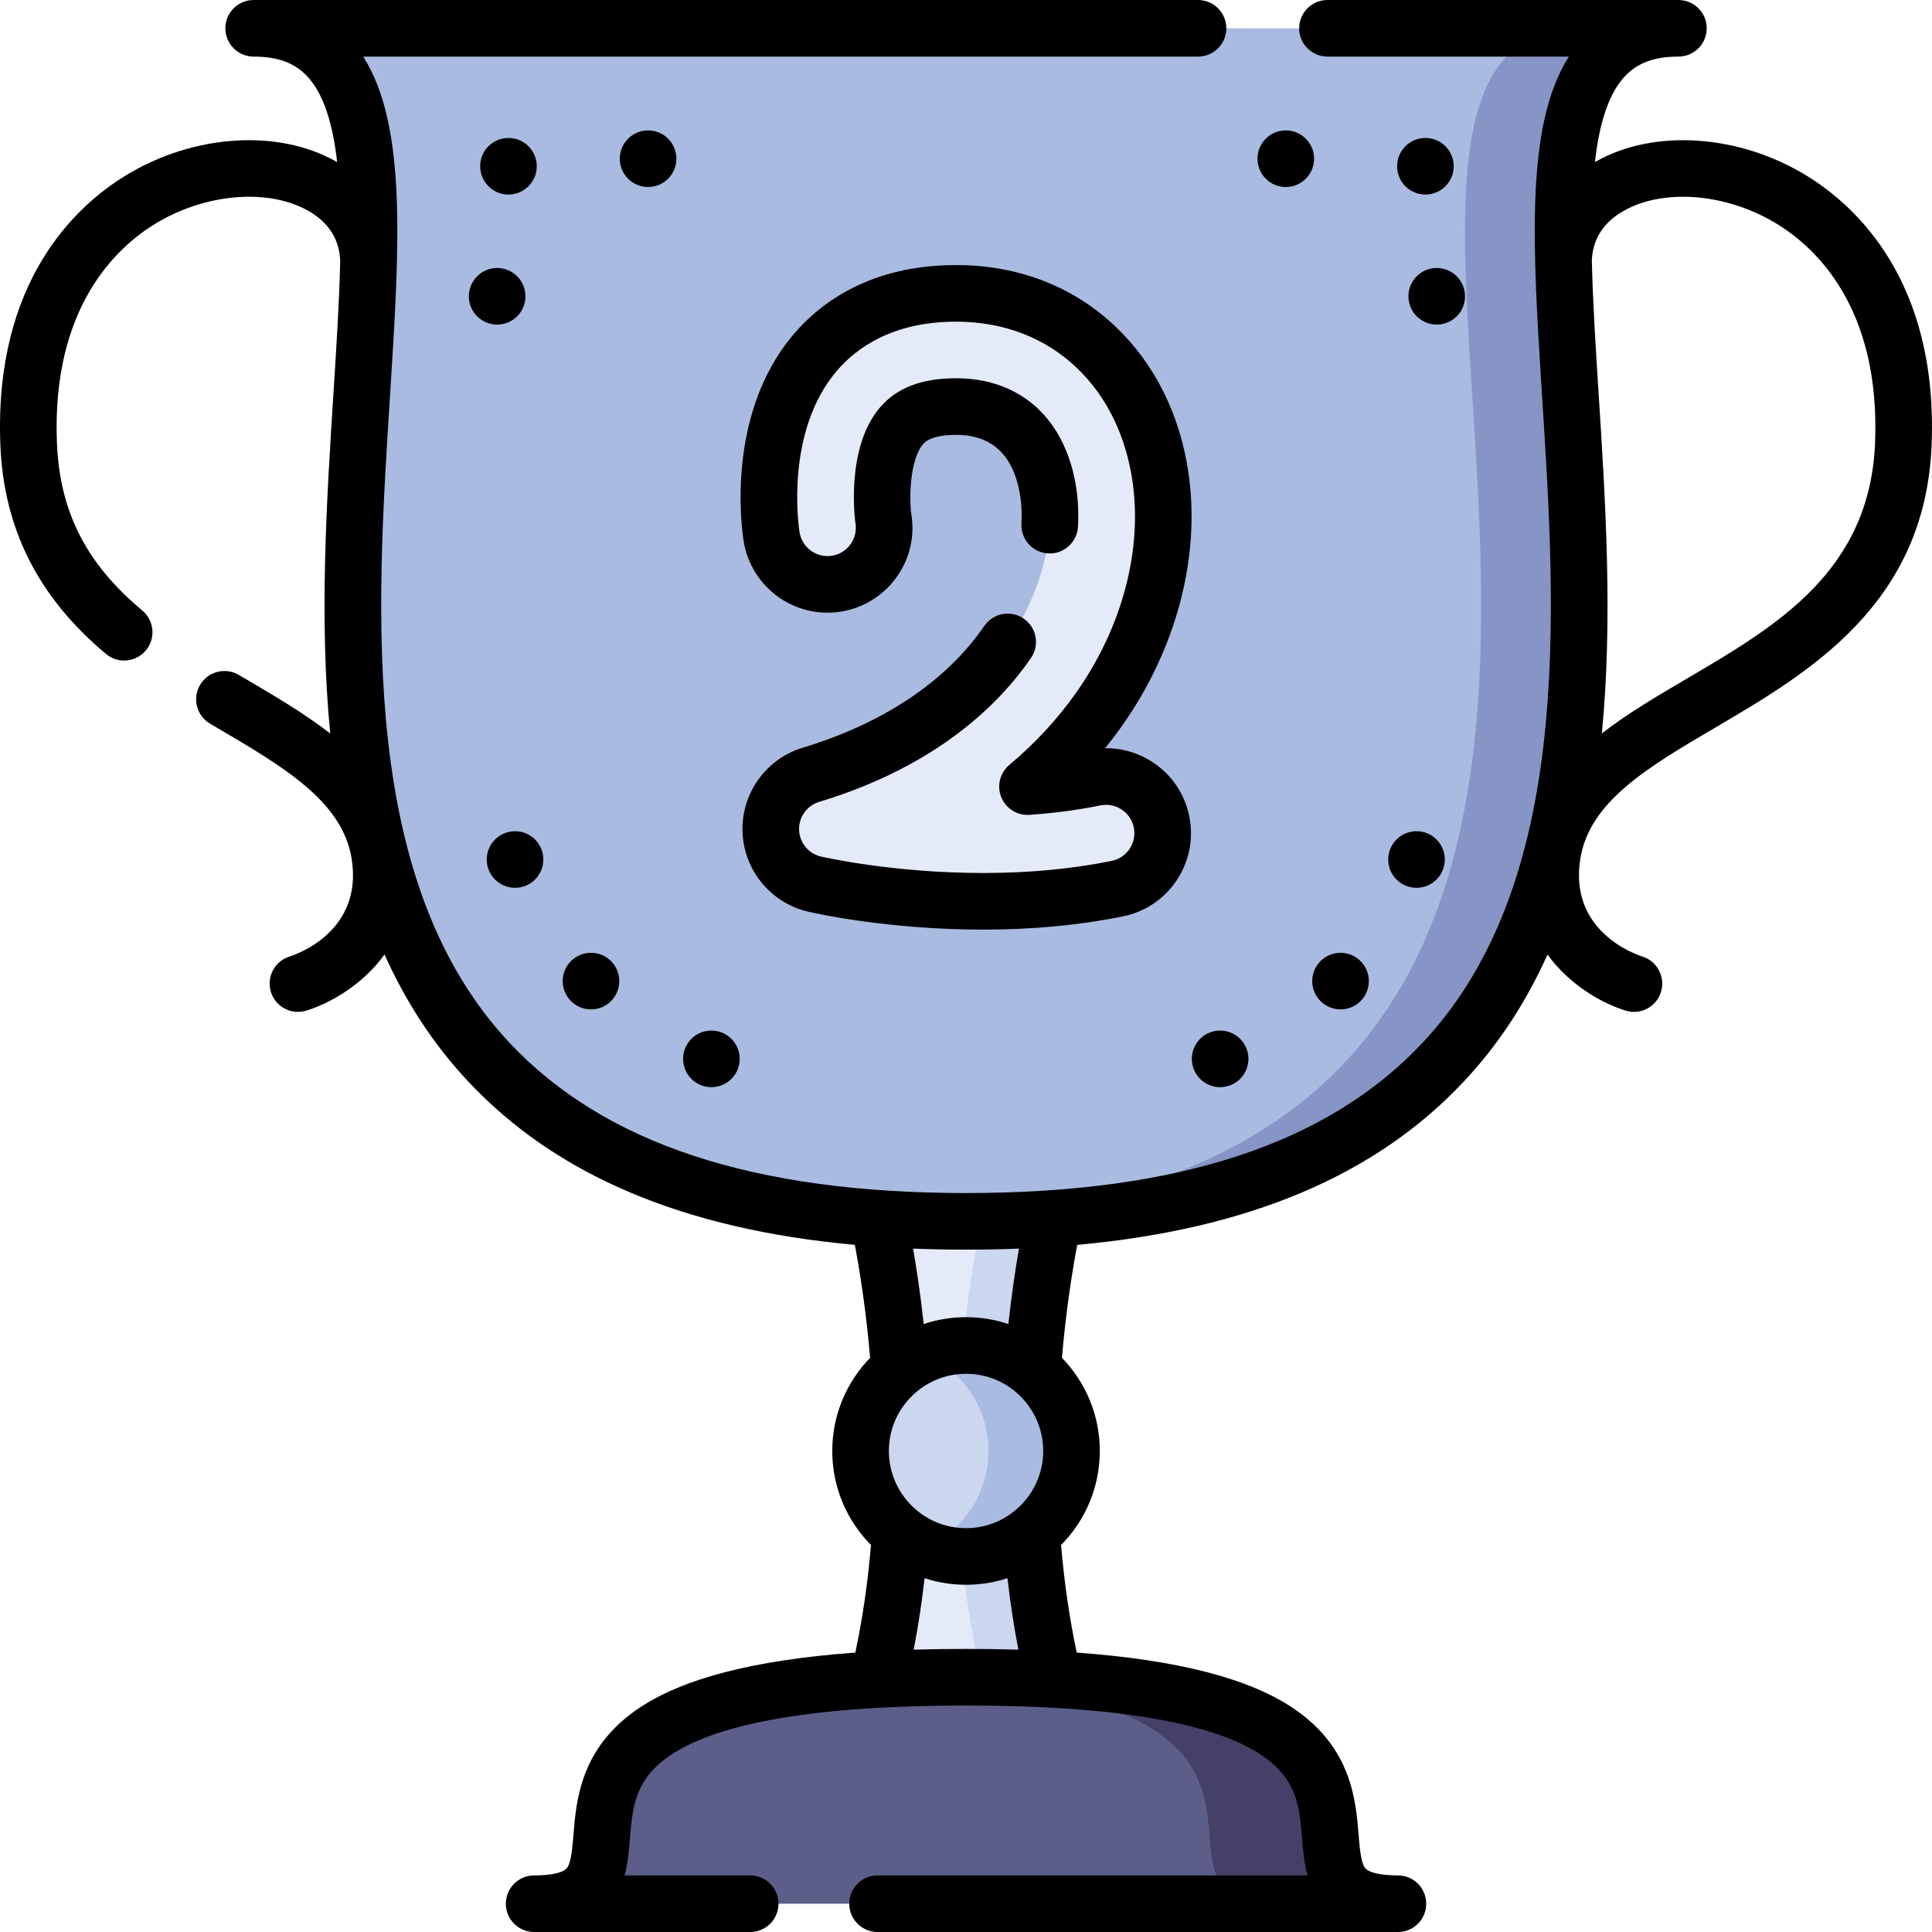<!-- icon666.com - MILLIONS vector ICONS FREE --><svg id="Layer_1" enable-background="new 0 0 512 512" viewBox="0 0 512 512" xmlns="http://www.w3.org/2000/svg"><g><g><g><path d="m273.437 406.371c.87 12.5 2.67 25.57 5.81 38.59h-46.48c3.14-13.02 4.94-26.09 5.81-38.59l-.22-43.52c-1.78-23.78-5.59-39.84-5.59-39.84h46.48s-3.81 16.06-5.59 39.84z" fill="#e5eaf9"></path><path d="m273.437 406.371c.87 12.5 2.67 25.57 5.81 38.59h-19c-3.14-13.02-4.94-26.09-5.81-38.59l.22-43.52c1.78-23.78 5.59-39.84 5.59-39.84h19s-3.81 16.06-5.59 39.84z" fill="#cbd6ef"></path></g><path d="m370.467 504.501h-228.92c43.99 0-25.1-55.42 98.42-59.75h.08c5-.18 10.31-.27 15.96-.27 145.36 0 68.68 60.02 114.46 60.02z" fill="#5c5e89"></path><path d="m370.467 504.501h-32c-43.99 0 25.1-55.42-98.42-59.75 5-.18 10.31-.27 15.96-.27 145.36 0 68.68 60.02 114.46 60.02z" fill="#454068"></path><g><path d="m256.007 323.672c-4.45 0-8.78-.08-13-.25-257.17-9.87-82.92-315.919-175.79-315.919h377.58c-94.39-.001 87.16 316.169-188.79 316.169z" fill="#a9bbe0"></path><path d="m256.007 323.672c-4.45 0-8.78-.08-13-.25 257.17-9.87 82.92-315.919 175.79-315.919h26c-94.39-.001 87.16 316.169-188.79 316.169z" fill="#8794c6"></path></g><path d="m283.957 384.521c0 15.44-12.51 27.96-27.95 27.96-3.91 0-7.63-.8-11-2.25-9.97-4.27-16.95-14.18-16.95-25.71s6.98-21.43 16.95-25.7c3.37-1.45 7.09-2.25 11-2.25 15.44.001 27.95 12.51 27.95 27.95z" fill="#cbd6ef"></path><path d="m283.957 384.521c0 15.44-12.51 27.96-27.95 27.96-3.91 0-7.63-.8-11-2.25 9.97-4.27 16.95-14.18 16.95-25.71s-6.98-21.43-16.95-25.7c3.37-1.45 7.09-2.25 11-2.25 15.44.001 27.95 12.51 27.95 27.95z" fill="#a9bbe0"></path><path d="m290.122 206.096c-5.962 1.216-11.973 1.959-17.817 2.361 7.299-6.116 13.662-12.978 18.977-20.511 13.327-18.887 19.244-41.367 16.234-61.677-2.027-13.677-7.867-25.477-16.89-34.125-9.83-9.421-22.708-14.4-37.243-14.4-19.798 0-31.219 8.515-37.312 15.658-15.865 18.596-12.075 45.76-11.591 48.796 1.305 8.18 8.997 13.793 17.182 12.489 8.181-1.305 13.761-8.956 12.456-17.137-.629-4.236-1.092-17.873 4.823-24.731 1.083-1.255 4.376-5.074 14.443-5.074 19.008 0 23.436 16.031 24.458 22.923 3.169 21.387-10.974 58.92-62.927 74.663-6.503 1.971-10.87 8.068-10.642 14.859.229 6.792 4.995 12.581 11.616 14.111 1.137.263 20.116 4.554 44.722 4.553 11.068 0 23.279-.869 35.508-3.363 8.117-1.655 13.355-9.578 11.7-17.695s-9.578-13.36-17.697-11.7z" fill="#e5eaf9"></path></g><g><path d="m478.737 46.535c-17.867-10.928-40.234-12.459-55.66-3.812-.137.077-.273.154-.408.232 1.154-10.104 3.55-18.063 7.94-22.742 3.337-3.557 7.846-5.213 14.188-5.213 4.143 0 7.5-3.358 7.5-7.5s-3.357-7.5-7.5-7.5h-93.005c-4.143 0-7.5 3.358-7.5 7.5s3.357 7.5 7.5 7.5h63.973c-11.668 18.316-9.613 50.534-7.074 90.366 3.649 57.234 8.19 128.464-31.7 170.979-25.143 26.798-64.717 39.825-120.982 39.825-56.264 0-95.838-13.027-120.982-39.825-39.889-42.514-35.348-113.744-31.699-170.978 2.539-39.833 4.594-72.051-7.074-90.367h221.233c4.143 0 7.5-3.358 7.5-7.5s-3.357-7.5-7.5-7.5h-250.264c-4.142 0-7.5 3.358-7.5 7.5s3.358 7.5 7.5 7.5c6.343 0 10.852 1.657 14.188 5.213 4.392 4.681 6.788 12.645 7.942 22.755-.142-.082-.285-.164-.429-.245-15.428-8.648-37.795-7.116-55.659 3.812-13.098 8.011-34.823 27.911-33.177 71.185.85 22.357 10.009 40.538 28 55.581 1.404 1.173 3.11 1.746 4.807 1.746 2.145 0 4.274-.915 5.758-2.689 2.657-3.178 2.235-7.908-.943-10.565-14.954-12.503-21.934-26.271-22.633-44.643-1.355-35.634 15.716-51.521 26.013-57.818 13.173-8.058 29.824-9.507 40.498-3.524 5.538 3.105 8.418 7.654 8.569 13.527-.262 10.983-1.023 22.92-1.798 35.078-1.798 28.207-3.803 59.649-.846 89.963-6.888-5.337-14.777-9.969-22.559-14.538l-1.675-.983c-3.569-2.098-8.166-.906-10.266 2.665-2.099 3.571-.906 8.167 2.665 10.266l1.682.988c17.944 10.535 33.441 19.633 35.848 34.87 3.018 19.101-14.463 25.212-16.424 25.833-3.964 1.202-6.204 5.389-5.002 9.353.982 3.239 3.957 5.327 7.175 5.327.721 0 1.453-.104 2.178-.324 6.08-1.843 14.803-6.645 20.771-14.88 5.478 12.204 12.709 23.561 22.184 33.659 23.342 24.878 57.022 39.148 102.447 43.288 1.128 5.905 2.902 16.515 4.059 29.93-6.208 6.389-10.037 15.104-10.037 24.696 0 9.707 3.921 18.515 10.261 24.924-.833 9.914-2.225 19.465-4.15 28.502-26.816 1.951-45.764 6.86-57.531 14.853-15.29 10.387-16.418 24.236-17.165 33.4-.292 3.583-.594 7.289-1.669 8.765-.941 1.292-4.13 2.034-8.75 2.034-4.142 0-7.5 3.358-7.5 7.5s3.358 7.5 7.5 7.5h57.253c4.142 0 7.5-3.358 7.5-7.5s-3.358-7.5-7.5-7.5h-33.286c.891-3.289 1.165-6.658 1.403-9.581.693-8.509 1.291-15.857 10.643-22.21 12.923-8.779 39.315-13.23 78.441-13.23s65.518 4.451 78.442 13.23c9.351 6.353 9.95 13.702 10.643 22.21.238 2.923.513 6.292 1.403 9.581h-113.931c-4.142 0-7.5 3.358-7.5 7.5s3.358 7.5 7.5 7.5h137.899c4.142 0 7.5-3.358 7.5-7.5s-3.357-7.5-7.5-7.5c-4.62 0-7.81-.741-8.751-2.034-1.074-1.477-1.376-5.182-1.668-8.765-.747-9.164-1.876-23.013-17.166-33.4-11.766-7.993-30.714-12.902-57.53-14.853-1.926-9.039-3.317-18.59-4.151-28.502 6.34-6.409 10.261-15.217 10.261-24.924 0-9.592-3.828-18.306-10.037-24.696 1.158-13.415 2.931-24.025 4.059-29.93 45.425-4.14 79.105-18.41 102.447-43.288 9.47-10.093 16.7-21.444 22.176-33.642 5.968 8.225 14.683 13.022 20.759 14.864.724.219 1.454.324 2.173.324 3.197 0 6.148-2.072 7.145-5.29 1.221-3.939-.992-8.132-4.924-9.376-2.003-.634-19.484-6.745-16.466-25.846 2.407-15.237 17.905-24.336 35.85-34.871 24.797-14.558 55.657-32.675 57.268-75.051 1.648-43.278-20.076-63.178-33.173-71.189zm-222.727 284.634c4.786 0 9.464-.091 14.033-.273-.882 5.026-1.928 11.833-2.818 19.988-3.526-1.179-7.298-1.819-11.216-1.819s-7.689.64-11.216 1.819c-.889-8.155-1.935-14.962-2.817-19.988 4.571.182 9.248.273 14.034.273zm0 105.81c-4.806 0-9.429.065-13.875.197 1.191-6.129 2.156-12.455 2.89-18.939 3.46 1.13 7.152 1.742 10.985 1.742s7.525-.612 10.986-1.742c.734 6.483 1.699 12.809 2.89 18.939-4.446-.132-9.07-.197-13.876-.197zm0-32c-11.276 0-20.451-9.177-20.451-20.457s9.174-20.457 20.451-20.457c11.276 0 20.451 9.177 20.451 20.457s-9.175 20.457-20.451 20.457zm240.913-287.829c-1.3 34.169-25.994 48.666-49.875 62.686-7.775 4.565-15.656 9.192-22.54 14.523 2.954-30.308.95-61.744-.848-89.946-.783-12.288-1.552-24.35-1.806-35.429.255-5.703 3.131-10.133 8.557-13.175 10.671-5.982 27.325-4.534 40.498 3.524 10.298 6.296 27.369 22.183 26.014 57.817z"></path><circle cx="375.387" cy="227.779" r="7.5"></circle><circle cx="355.257" cy="259.999" r="7.5"></circle><circle cx="323.347" cy="280.609" r="7.5"></circle><circle cx="136.489" cy="227.779" r="7.5"></circle><circle cx="380.747" cy="78.519" r="7.5"></circle><circle cx="377.747" cy="44.059" r="7.5"></circle><circle cx="340.748" cy="42.059" r="7.5"></circle><circle cx="131.749" cy="78.519" r="7.5"></circle><circle cx="134.749" cy="44.059" r="7.5"></circle><circle cx="171.749" cy="42.059" r="7.5"></circle><circle cx="156.619" cy="259.999" r="7.5"></circle><circle cx="188.529" cy="280.609" r="7.5"></circle><path d="m314.933 125.168c-2.273-15.339-8.886-28.632-19.12-38.44-11.254-10.785-25.927-16.485-42.433-16.485-22.659 0-35.9 9.946-43.019 18.29-18.048 21.155-13.831 51.46-13.291 54.845 1.957 12.272 13.516 20.666 25.77 18.714 12.251-1.955 20.631-13.495 18.693-25.645-.648-4.368-.409-14.682 3.084-18.732 1.415-1.64 4.362-2.472 8.763-2.472 9.682 0 15.414 5.559 17.039 16.522.322 2.175.416 4.529.278 6.995-.23 4.135 2.936 7.675 7.071 7.905 4.114.238 7.676-2.936 7.905-7.071.193-3.477.054-6.85-.417-10.027-2.721-18.361-14.638-29.324-31.877-29.324-9.086 0-15.668 2.511-20.121 7.675-9.384 10.878-6.593 30.535-6.551 30.812.647 4.063-2.147 7.898-6.23 8.55-4.085.646-7.94-2.158-8.595-6.264-.171-1.072-4.027-26.434 9.891-42.747 5.069-5.942 14.667-13.025 31.606-13.025 12.563 0 23.647 4.258 32.054 12.315 7.811 7.484 12.88 17.792 14.661 29.81 2.73 18.422-2.717 38.926-14.943 56.254-4.907 6.955-10.851 13.376-17.665 19.086-2.49 2.086-3.354 5.539-2.14 8.552 1.213 3.014 4.24 4.901 7.471 4.68 6.574-.452 12.9-1.292 18.805-2.496 1.962-.402 3.961-.014 5.632 1.091s2.812 2.796 3.213 4.759c.4 1.963.012 3.964-1.093 5.636-1.105 1.671-2.795 2.812-4.758 3.212-10.448 2.131-21.891 3.212-34.009 3.212h-.009c-23.881 0-42.255-4.183-43.025-4.361-3.306-.764-5.694-3.665-5.808-7.056-.114-3.39 2.073-6.445 5.32-7.429 31.248-9.469 47.777-25.971 56.141-38.146 2.346-3.414 1.479-8.083-1.935-10.429-3.415-2.345-8.083-1.479-10.429 1.936-10.046 14.624-26.688 25.788-48.127 32.284-9.741 2.952-16.305 12.117-15.963 22.29.343 10.171 7.507 18.875 17.423 21.167 2.102.486 21.26 4.746 46.402 4.746h.009c13.123 0 25.574-1.183 37.007-3.515 5.889-1.201 10.957-4.623 14.271-9.636 3.315-5.013 4.479-11.017 3.278-16.907-1.201-5.889-4.623-10.958-9.636-14.272-3.817-2.525-8.261-3.806-12.683-3.737 1.595-1.962 3.116-3.968 4.562-6.017 14.429-20.45 20.817-44.907 17.528-67.105z"></path></g></g></svg>